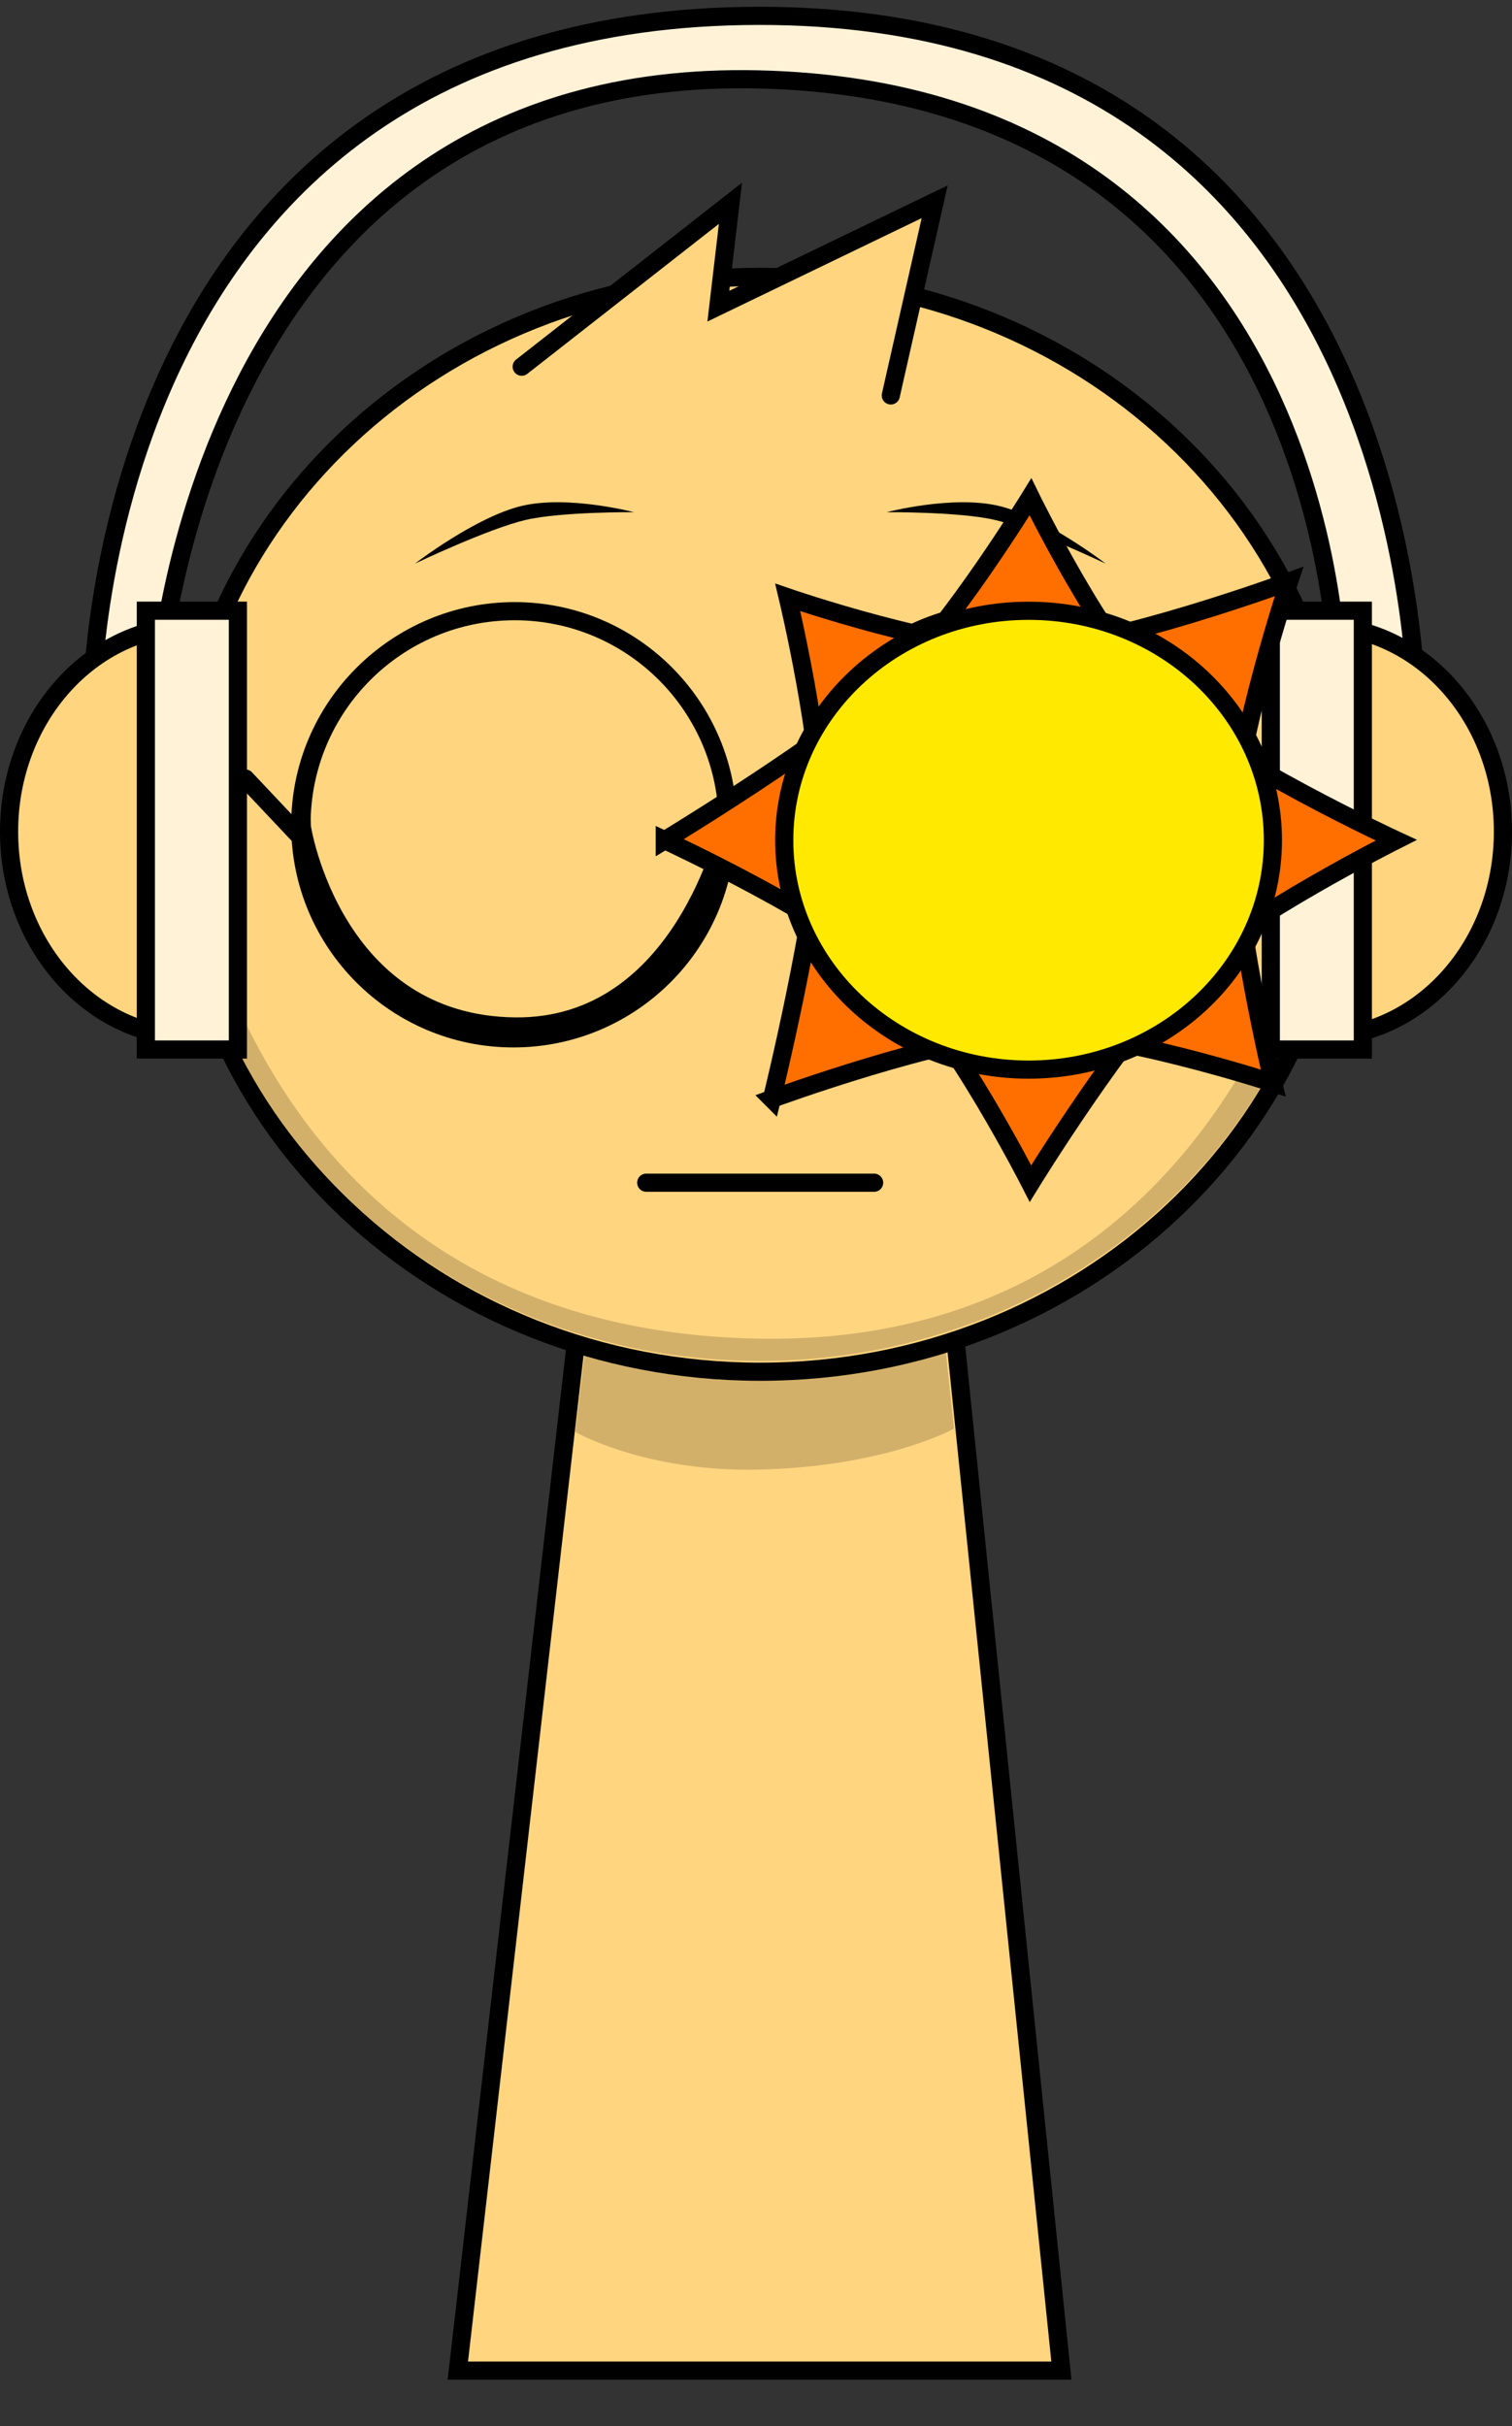 <svg version="1.1" xmlns="http://www.w3.org/2000/svg" xmlns:xlink="http://www.w3.org/1999/xlink" width="166.59" height="267.225" viewBox="0,0,166.59,267.225"><rect x="0" y="0" width="166.59" height="267.225" fill="#333333" stroke="none"/><g transform="translate(-156.307,-46.388)"><g data-paper-data="{&quot;isPaintingLayer&quot;:true}" fill-rule="nonzero" stroke-linejoin="miter" stroke-miterlimit="10" stroke-dasharray="" stroke-dashoffset="0" style="mix-blend-mode: normal"><path d="M179.284,313.613v-267.225h123.182v267.225z" fill-opacity="0.01" fill="#000000" stroke="none" stroke-width="0" stroke-linecap="butt"/><path d="M206.75,307.5l15.143,-131.842l37.783,-0.158l13.574,132z" fill="#ffd580" stroke="#000000" stroke-width="2" stroke-linecap="butt"/><path d="M219.7,204.113l3.121,-26.328l35.831,-0.142l2.767,26.106c0,0 -7.515,4.196 -21.559,4.51c-12.485,0.279 -20.16,-4.146 -20.16,-4.146z" fill="#d3b06a" stroke="#000000" stroke-width="0" stroke-linecap="butt"/><path d="M175.84,137.179c0,-33.302 28.76,-60.298 64.237,-60.298c35.477,0 64.237,26.996 64.237,60.298c0,33.302 -28.76,60.298 -64.237,60.298c-35.477,0 -64.237,-26.996 -64.237,-60.298z" fill="#ffd580" stroke="#000000" stroke-width="2" stroke-linecap="butt"/><path d="M176.563,136.9c0,-0.728 5.207,55.919 63.36,56.934c55.564,0.97 63.514,-57.953 63.514,-56.934c0,32.805 -28.402,59.398 -63.437,59.398c-35.035,0 -63.437,-26.594 -63.437,-59.398z" fill="#d3b06a" stroke="#000000" stroke-width="0" stroke-linecap="butt"/><path d="M189.39,137.276c0,-12.968 10.513,-23.481 23.481,-23.481c12.968,0 23.481,10.513 23.481,23.481c0,12.968 -10.513,23.481 -23.481,23.481c-12.968,0 -23.481,-10.513 -23.481,-23.481z" fill="#ffffff" stroke="#000000" stroke-width="2" stroke-linecap="butt"/><path d="M196.456,137c0,-9.128 7.4,-16.528 16.528,-16.528c9.128,0 16.528,7.4 16.528,16.528c0,9.128 -7.4,16.528 -16.528,16.528c-9.128,0 -16.528,-7.4 -16.528,-16.528z" fill="#000000" stroke="none" stroke-width="0" stroke-linecap="butt"/><path d="M227.507,176.656h25.11" fill="none" stroke="#000000" stroke-width="2" stroke-linecap="round"/><path d="M267.129,160.756c-12.968,0 -23.481,-10.513 -23.481,-23.481c0,-12.968 10.513,-23.481 23.481,-23.481c12.968,0 23.481,10.513 23.481,23.481c0,12.968 -10.513,23.481 -23.481,23.481z" data-paper-data="{&quot;index&quot;:null}" fill="#000000" stroke="#000000" stroke-width="2" stroke-linecap="butt"/><path d="M267.017,153.528c-9.128,0 -16.528,-7.4 -16.528,-16.528c0,-9.128 7.4,-16.528 16.528,-16.528c9.128,0 16.528,7.4 16.528,16.528c0,9.128 -7.4,16.528 -16.528,16.528z" data-paper-data="{&quot;index&quot;:null}" fill="#ffbf00" stroke="none" stroke-width="0" stroke-linecap="butt"/><path d="M243.649,137.276c0,-12.968 10.513,-23.481 23.481,-23.481c12.968,0 23.481,10.513 23.481,23.481c0,1.214 -46.961,0 -46.961,0z" data-paper-data="{&quot;index&quot;:null}" fill="#ffd580" stroke="#000000" stroke-width="2" stroke-linecap="butt"/><path d="M202.028,108.467c0,0 6.709,-5.169 11.797,-6.364c5.088,-1.194 12.334,0.699 12.334,0.699c0,0 -8.038,-0.06 -11.968,0.862c-4.106,0.964 -12.164,4.802 -12.164,4.802z" fill="#000000" stroke="none" stroke-width="0" stroke-linecap="butt"/><path d="M265.962,103.665c-3.929,-0.922 -11.968,-0.862 -11.968,-0.862c0,0 7.246,-1.894 12.334,-0.699c5.088,1.194 11.797,6.364 11.797,6.364c0,0 -8.057,-3.838 -12.164,-4.802z" data-paper-data="{&quot;index&quot;:null}" fill="#000000" stroke="none" stroke-width="0" stroke-linecap="butt"/><path d="M291.249,136.481l4.743,-5.094" fill="none" stroke="#000000" stroke-width="2" stroke-linecap="round"/><path d="M189.125,138.272l-5.784,-6.134" fill="none" stroke="#000000" stroke-width="2" stroke-linecap="round"/><path d="M213.787,86.778l23,-18l-1.333,11.333l23.833,-11.5l-4.833,21.333" data-paper-data="{&quot;index&quot;:null}" fill="#ffd580" stroke="#000000" stroke-width="2" stroke-linecap="round"/><g stroke="#000000" stroke-width="2" stroke-linecap="butt"><path d="M173.771,121.802l-7.38,3c0,0 -0.62,-76.566 73.481,-76.667c73.735,-0.1 72.519,77.333 72.519,77.333l-8.664,-4c0,0 0.004,-64.862 -63.855,-66.333c-61.844,-1.425 -66.101,66.667 -66.101,66.667z" fill="#fff2d7"/><path d="M157.307,137.987c0,-12.518 9.081,-22.667 20.282,-22.667c1.014,0 1.186,45.333 0,45.333c-11.201,0 -20.282,-10.148 -20.282,-22.667z" fill="#ffd580"/><path d="M172.378,161.987v-48.333h10.141v48.333z" fill="#fff2d7"/><path d="M301.616,160.654c-1.186,0 -1.014,-45.333 0,-45.333c11.201,0 20.282,10.148 20.282,22.667c0,12.518 -9.081,22.667 -20.282,22.667z" data-paper-data="{&quot;index&quot;:null}" fill="#ffd580"/><path d="M296.323,161.987v-48.333h10.141v48.333z" fill="#fff2d7"/></g><path d="M189.529,137.187c0,-12.968 10.513,-23.481 23.481,-23.481c12.968,0 23.481,10.513 23.481,23.481c0,0 -4.908,22.465 -23.433,22.261c-19.925,-0.219 -23.528,-21.645 -23.528,-22.261z" fill="#ffd580" stroke="#000000" stroke-width="2" stroke-linecap="butt"/><g stroke="#000000" stroke-width="2" stroke-linecap="butt"><path d="M229.552,138.931c0,0 18.153,-10.995 25.152,-17.565c6.371,-5.981 15.138,-20.255 15.138,-20.255c0,0 8.051,16.498 14.656,22.698c6.818,6.4 25.635,15.122 25.635,15.122c0,0 -16.43,8.258 -22.999,14.424c-6.85,6.43 -17.292,23.396 -17.292,23.396c0,0 -8.503,-16.712 -15.13,-22.934c-6.798,-6.381 -25.16,-14.887 -25.16,-14.887z" fill="#ff6f00"/><path d="M241.353,167.421c0,0 5.061,-20.611 5.365,-30.206c0.276,-8.734 -3.618,-25.027 -3.618,-25.027c0,0 17.359,5.973 26.414,5.687c9.347,-0.296 28.819,-7.434 28.819,-7.434c0,0 -5.778,17.457 -6.063,26.462c-0.297,9.39 4.316,28.771 4.316,28.771c0,0 -17.83,-5.805 -26.915,-5.518c-9.319,0.295 -28.318,7.265 -28.318,7.265z" fill="#ff6f00"/><path d="M242.713,138.931c0,-13.956 12.052,-25.269 26.92,-25.269c14.867,0 26.92,11.313 26.92,25.269c0,13.956 -12.052,25.269 -26.92,25.269c-14.867,0 -26.92,-11.313 -26.92,-25.269z" fill="#ffe900"/></g></g></g></svg>